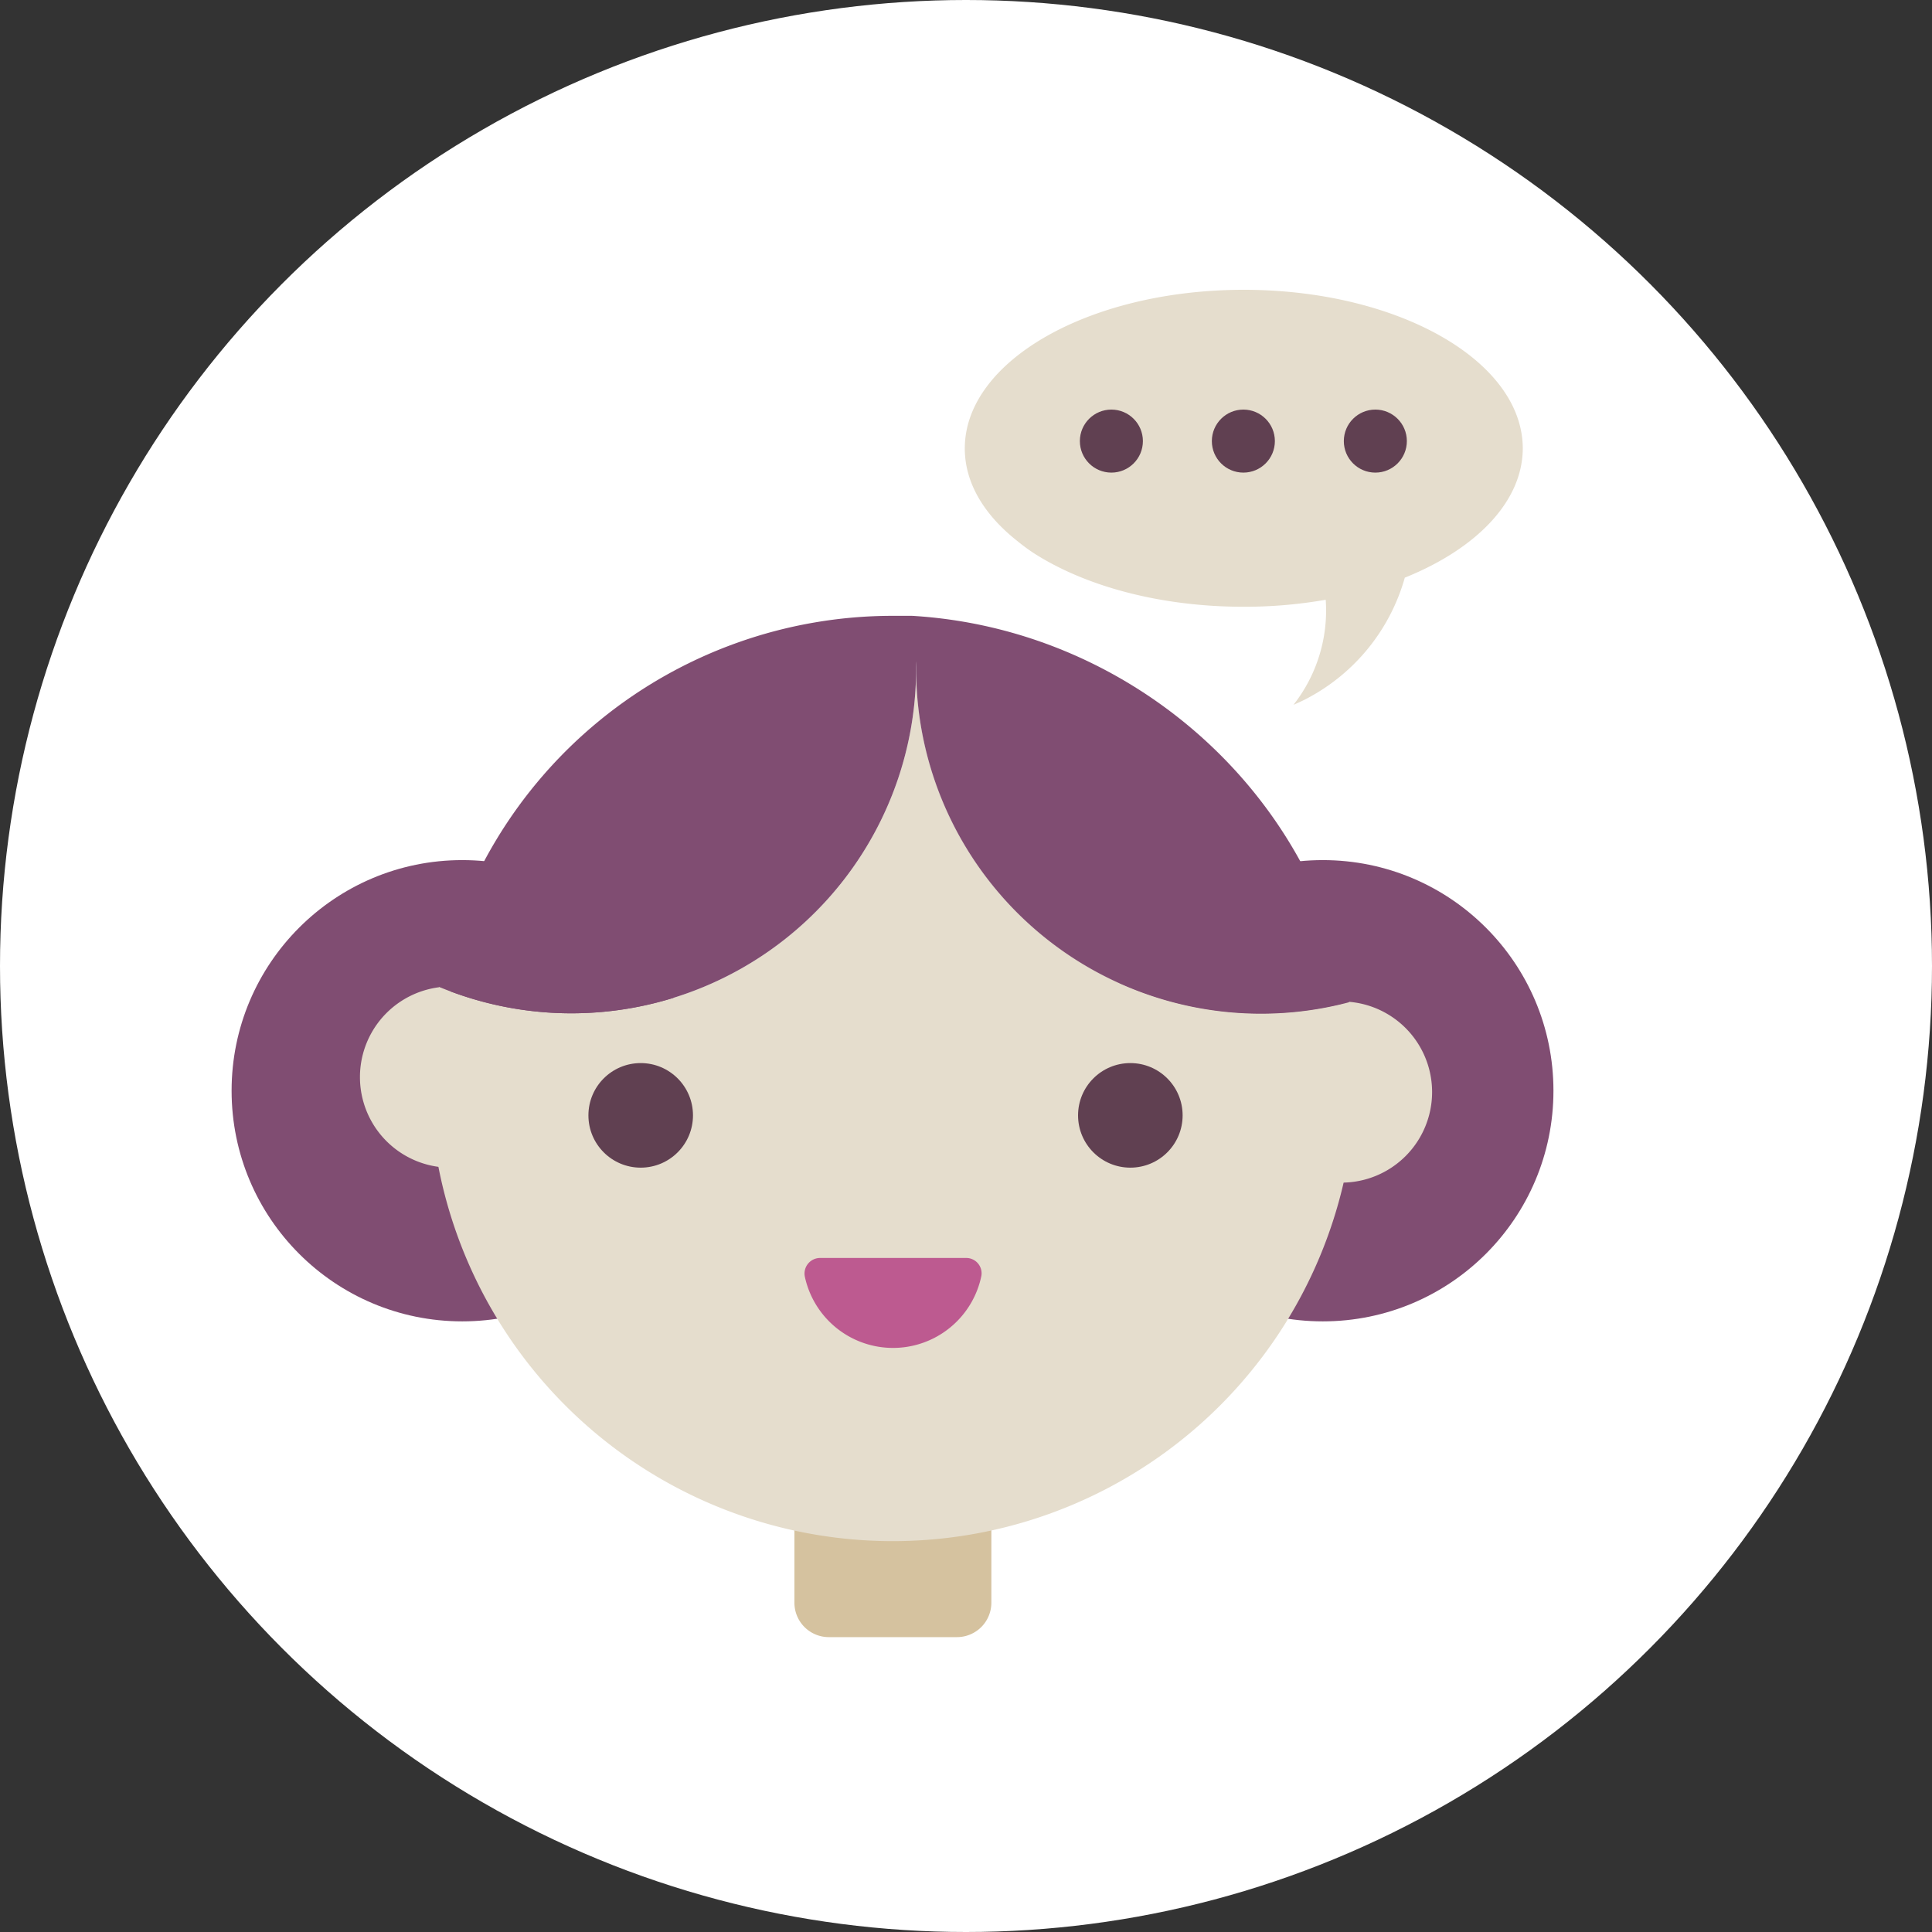 <svg xmlns="http://www.w3.org/2000/svg" viewBox="0 0 160 160"><rect x="0" y="0" width="160" height="160" fill="#333333" stroke="none"/><defs><style>.cls-3{fill:#804d72}.cls-4{fill:#e5ddcd}.cls-5{fill:#604051}</style></defs><g id="Слой_2" data-name="Слой 2"><g id="_9._качество_и_безопастность" data-name="9. качество и безопастность"><circle cx="80" cy="80" r="80" fill="#fff"/><path d="M65.78 123.35H82.1v9.38a2.85 2.85 0 0 1-2.85 2.85H68.64a2.85 2.85 0 0 1-2.85-2.85v-9.38h-.01z" fill="#d5c29f"/><circle class="cls-3" cx="38.28" cy="90.33" r="19.1"/><circle class="cls-3" cx="109.55" cy="90.33" r="19.1"/><path class="cls-4" d="M111.1 82.94a7.5 7.5 0 1 1 0 15M37.31 96.7a7.5 7.5 0 1 1 0-15"/><path class="cls-4" d="M75.87 55.4a28.55 28.55 0 0 1-39.51 26.33 37.81 37.81 0 0 0-.76 7.57 38.33 38.33 0 1 0 76.66 0 37.73 37.73 0 0 0-.53-6.33A28.56 28.56 0 0 1 75.87 55.4z"/><path class="cls-3" d="M75.87 55.4a28.89 28.89 0 0 0-.34-4.4h-1.6a38.34 38.34 0 0 0-37.57 30.73A28.55 28.55 0 0 0 75.87 55.4z"/><path class="cls-3" d="M75.53 51c-.22 1.42.34 2.91.34 4.39A28.56 28.56 0 0 0 111.73 83c-2.9-17.46-18.21-30.94-36.2-32z"/><circle class="cls-5" cx="53.06" cy="92.37" r="4.33"/><circle class="cls-5" cx="93.61" cy="92.37" r="4.33"/><path d="M80 104.18a1.27 1.27 0 0 1 1.27 1.5 7.47 7.47 0 0 1-14.61.08 1.29 1.29 0 0 1 1.25-1.58z" fill="#bd5a90"/><path class="cls-4" d="M103 24c-12.76 0-23.1 5.88-23.1 13.14 0 2.87 1.62 5.52 4.37 7.68a15.7 15.7 0 0 0 1.36 1c4.2 2.69 10.37 4.43 17.37 4.43a39.1 39.1 0 0 0 6.79-.58 12.63 12.63 0 0 1-2.67 8.7c.41-.18.82-.36 1.22-.58a16.29 16.29 0 0 0 8-9.95c5.91-2.38 9.77-6.3 9.77-10.73C126.07 29.85 115.73 24 103 24z"/><circle class="cls-5" cx="92.04" cy="36.53" r="2.61"/><circle class="cls-5" cx="102.97" cy="36.53" r="2.61"/><circle class="cls-5" cx="113.9" cy="36.53" r="2.61"/></g></g></svg>